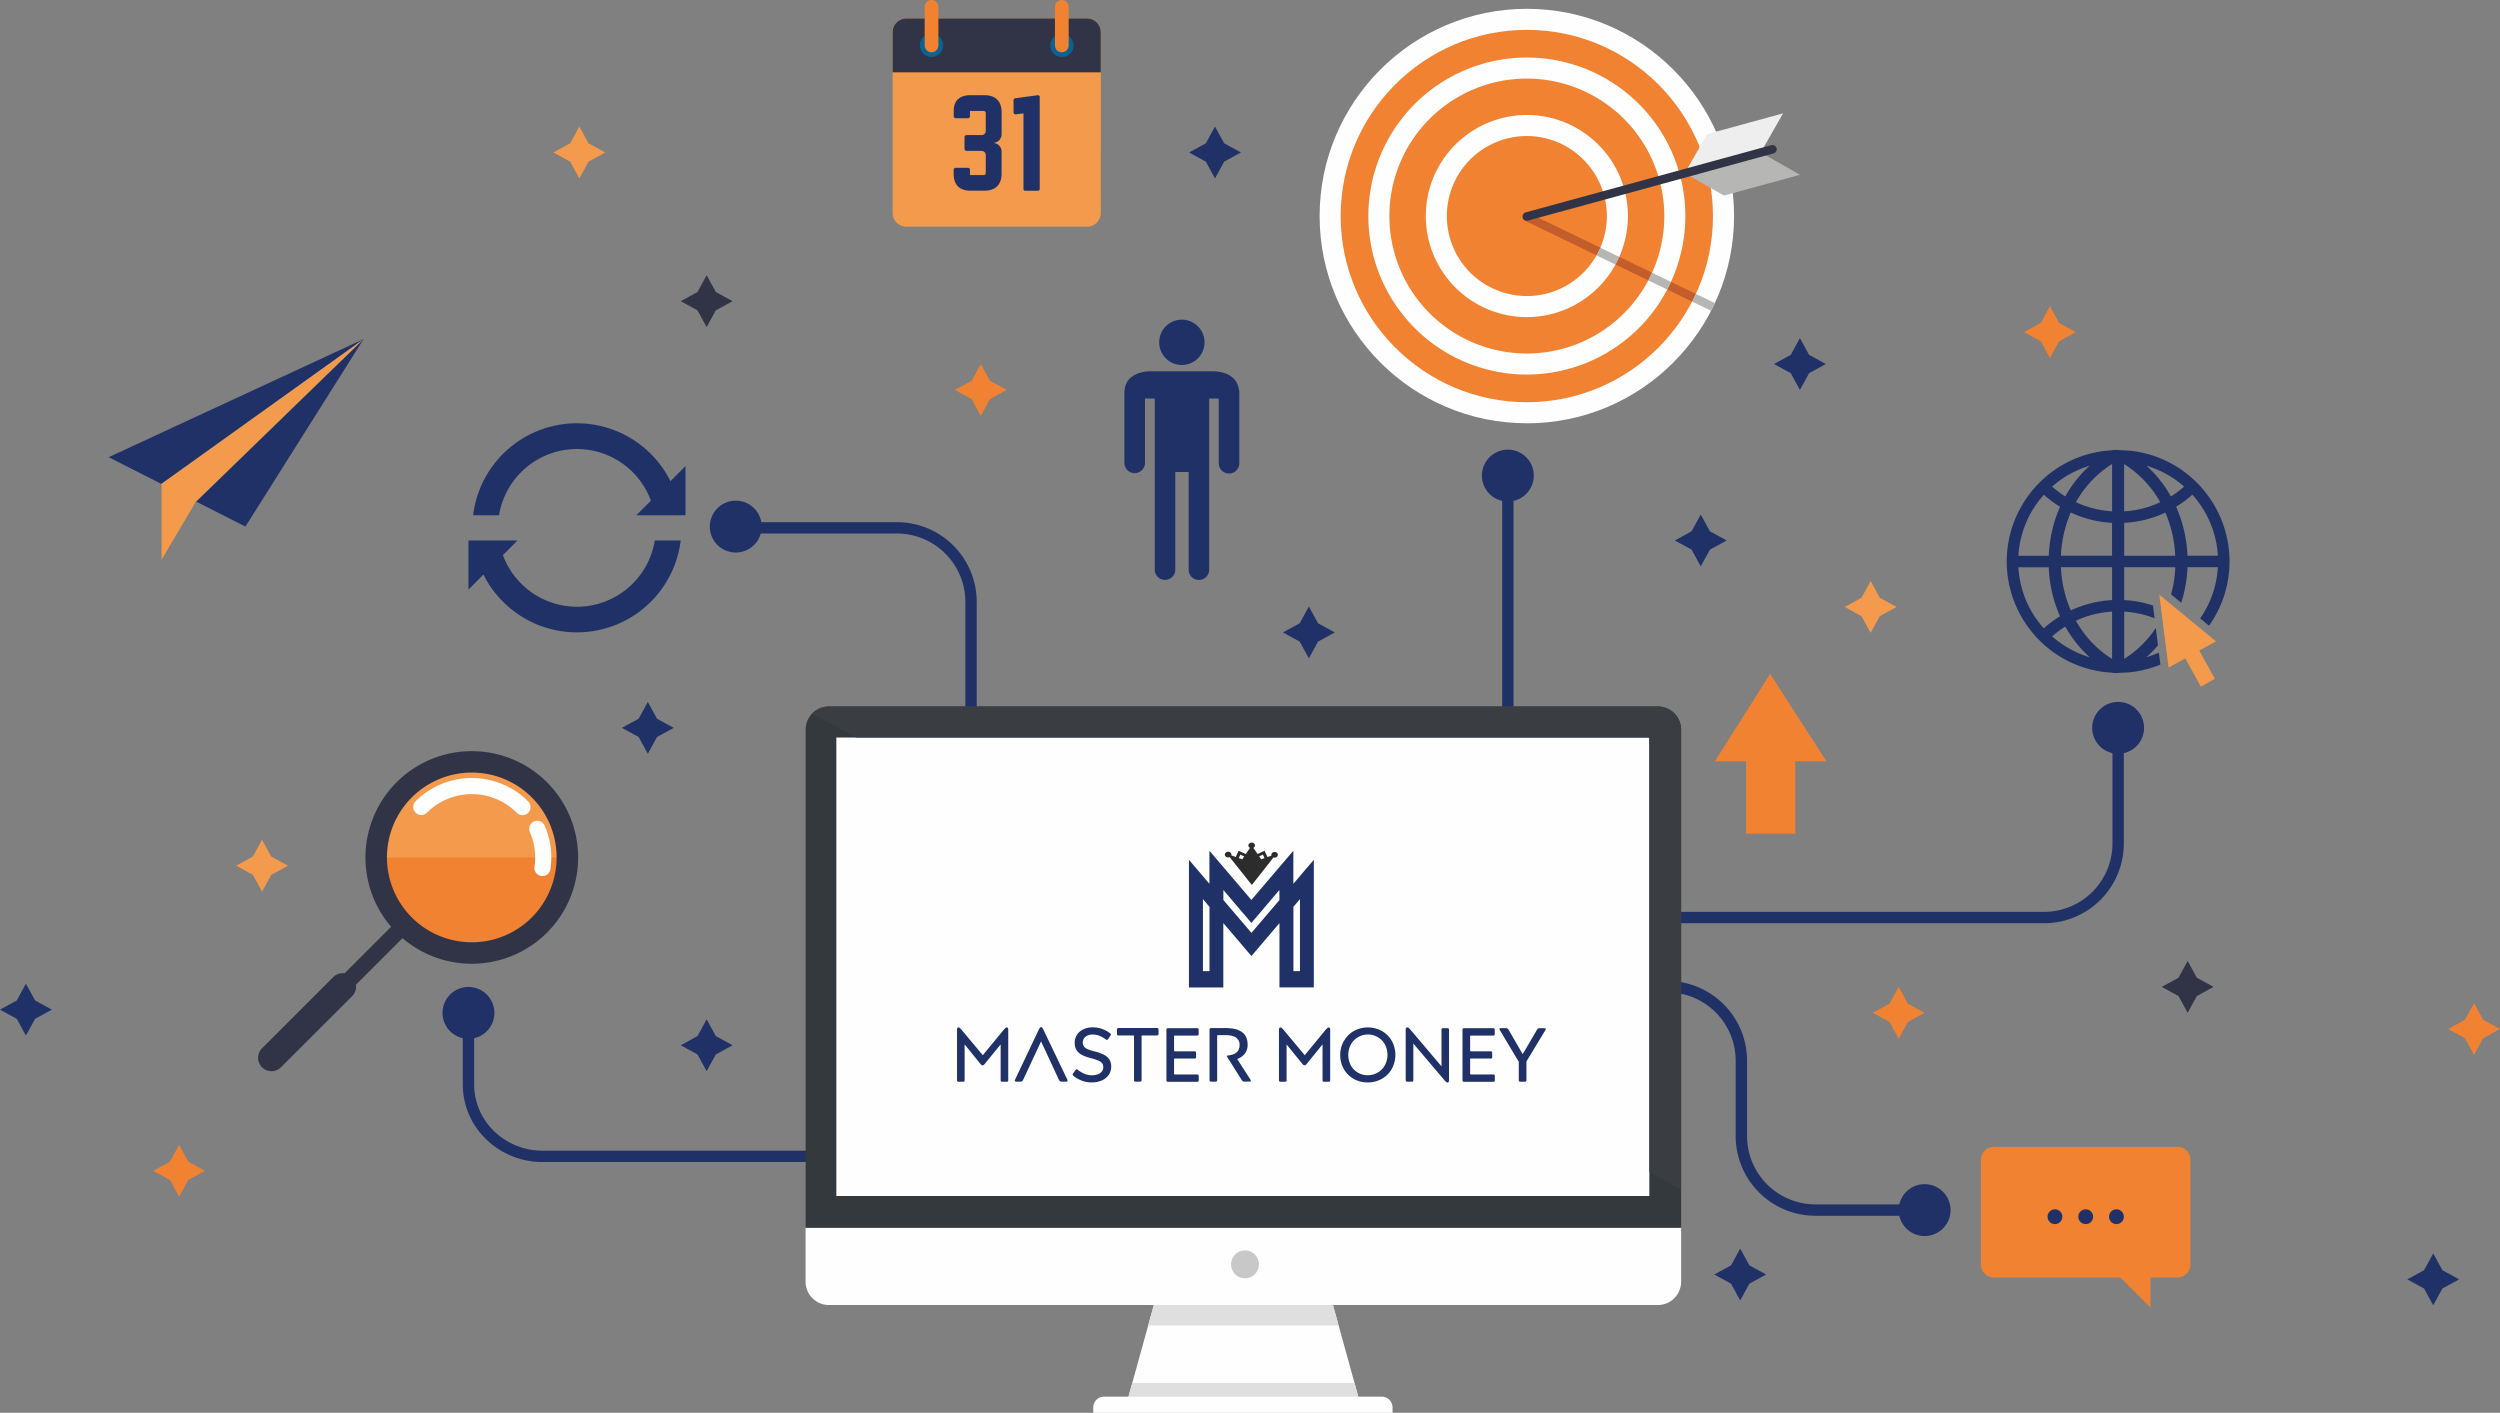 <svg id="Layer_1" data-name="Layer 1" xmlns="http://www.w3.org/2000/svg" viewBox="0 0 1777.62 1004.57"><rect x="0" y="0" width="1777.62" height="1004.57" fill="#808080" stroke="none"/><defs><style>.cls-1{fill:#203167}.cls-2{fill:#f49a4c}.cls-3{fill:#f08232}.cls-4{fill:#fefefe}.cls-5{fill:#c35d2c}.cls-6{fill:#b6b6b5}.cls-8{fill:#303446}.cls-9{fill:none}.cls-10{fill:#086394}</style></defs><path class="cls-1" d="M1368.5 856.38h-77.78a48.64 48.64 0 01-48.48-48.48v-53.82a56.72 56.72 0 00-56.57-56.57h-78a4 4 0 000 8.08h78a48.64 48.64 0 0148.48 48.48v53.83a56.72 56.72 0 0056.57 56.57h77.78a4 4 0 000-8.08zM476.73 342.16a74.32 74.32 0 00-140.31 24.2h18.42a56.09 56.09 0 01108-10.36l-10.36 10.36h34.92v-34.92zm-66.5 89.27a56.19 56.19 0 01-52.63-36.72l10.4-10.42h-34.9v34.92l10.65-10.65A74.32 74.32 0 00484 384.29h-18.39a56.2 56.2 0 01-55.39 47.14zm1091.55-67.86a70.71 70.71 0 01-25.7-6.49 74.69 74.69 0 0125.7-27.14zm0 31.57h-36.36a86.85 86.85 0 017-30.72 78.62 78.62 0 0029.35 7.34v23.38zm0 31.56a78.79 78.79 0 00-29.35 7.34 86.81 86.81 0 01-7-30.72h36.36v23.38zm0 41.81a74.71 74.71 0 01-25.7-27.13 70.64 70.64 0 0125.7-6.49v33.62zm-42.64-16a71.51 71.51 0 019.36-7 85 85 0 0017.38 21.82 71.05 71.05 0 01-26.73-14.86zm-24-49.16h21.61a95.15 95.15 0 008 34.84 79.5 79.5 0 00-11.51 8.57 70.72 70.72 0 01-18.05-43.45zm18.14-51.58a79.27 79.27 0 0011.51 8.57 95.16 95.16 0 00-8 34.84h-21.61a70.73 70.73 0 0118.14-43.4zm32.56-20.6a85 85 0 00-17.33 21.83 71.73 71.73 0 01-9.36-7 71 71 0 0126.74-14.85zm24.51 40.62a78.65 78.65 0 0029.33-7.33 86.74 86.74 0 017 30.72h-36.28v-23.43zm0-41.81a74.76 74.76 0 0125.68 27.14 70.66 70.66 0 01-25.68 6.48v-33.66zM1553 346a71.32 71.32 0 01-9.38 7 85.15 85.15 0 00-17.39-21.84A71 71 0 011553 346zm24 49.15h-21.61a95.34 95.34 0 00-8.06-34.83 79.38 79.38 0 0011.53-8.58 70.75 70.75 0 0118.14 43.39zM1535.1 464a69.92 69.92 0 01-8.84 3.31 83.43 83.43 0 008.18-8.5l-1.56-12.3a73.9 73.9 0 01-22.48 22v-33.63a70.66 70.66 0 0121.61 4.76l-1.16-9.11a79.41 79.41 0 00-20.46-3.84v-23.38h36.36a88 88 0 01-3 19.36l7.21 5.93a96.09 96.09 0 004.46-25.29H1577a70.54 70.54 0 01-12.58 36.4l6.32 5.2a79 79 0 00-6-98.86l.1-.1-2.91-2.9a78.64 78.64 0 00-47.39-22.57h-.4c-1.09-.11-2.19-.19-3.29-.25l-.73-.05h-1.39c-1.77-.14-3.6-.24-5.48-.26a4.2 4.2 0 00-1.62.33h-.29c-1.11.06-2.2.14-3.29.25h-.4a78.61 78.61 0 00-47.39 22.57l-2.91 2.9.09.1a79.06 79.06 0 000 106.35l-.09.1 2.91 2.91a78.62 78.62 0 0047.39 22.57h.4c1.09.11 2.18.19 3.29.26h.29a4.37 4.37 0 001.58.33c1.88 0 3.71-.12 5.48-.27h1.39l.73-.05c1.1-.07 2.2-.14 3.29-.26h.4a78.58 78.58 0 0021.65-5.46l-1.08-8.5z"/><path class="cls-2" d="M1575.68 456.03l-40.3-33.17 6.57 51.79 11.86-6.55 11.08 20.08 10-5.51-11.08-20.09 11.87-6.55z"/><path class="cls-3" d="M1225.52 153.62a139.86 139.86 0 11-139.86-139.87 139.87 139.87 0 01139.86 139.86z"/><path class="cls-4" d="M1085.66 21.24c-73 0-132.38 59.39-132.38 132.38S1012.67 286 1085.66 286 1218 226.61 1218 153.62s-59.34-132.38-132.34-132.38zm0 279.73c-81.25 0-147.35-66.1-147.35-147.35s66.1-147.35 147.35-147.35S1233 72.37 1233 153.62 1166.91 301 1085.66 301z"/><path class="cls-3" d="M1190.89 153.62A105.22 105.22 0 111085.66 48.4a105.22 105.22 0 01105.23 105.22z"/><path class="cls-4" d="M1085.66 55.88a97.74 97.74 0 1097.74 97.74 97.86 97.86 0 00-97.74-97.74zm0 210.44a112.7 112.7 0 11112.7-112.7 112.83 112.83 0 01-112.7 112.7z"/><path class="cls-3" d="M1150 153.62a64.38 64.38 0 11-64.38-64.37 64.38 64.38 0 0164.38 64.37z"/><path class="cls-4" d="M1085.66 96.72a56.89 56.89 0 1056.89 56.89 57 57 0 00-56.89-56.89zm0 128.76a71.86 71.86 0 1171.86-71.86 71.94 71.94 0 01-71.86 71.86z"/><path class="cls-5" d="M1203.22 214.45l-17.72-8.57c.94-1.78 1.83-3.6 2.68-5.44l17.71 8.57q-1.27 2.75-2.67 5.44z"/><path class="cls-6" d="M1216.66 220.95l-13.44-6.5q1.39-2.69 2.67-5.44l13.45 6.5c-.85 1.84-1.75 3.64-2.68 5.44z"/><path class="cls-5" d="M1172 199.36l-23.32-11.27q1.45-2.65 2.69-5.43l23.31 11.27c-.84 1.84-1.73 3.66-2.68 5.43z"/><path class="cls-6" d="M1185.5 205.88l-13.5-6.52c.95-1.78 1.84-3.6 2.68-5.43l13.48 6.51c-.85 1.84-1.74 3.66-2.68 5.44z"/><path class="cls-5" d="M1135.2 181.56l-50.67-24.5a3 3 0 011.32-5.76 3 3 0 011.31.3l50.74 24.53a57.22 57.22 0 01-2.7 5.43z"/><path class="cls-6" d="M1148.7 188.09l-13.49-6.52a57.22 57.22 0 002.7-5.43l13.48 6.52q-1.23 2.77-2.69 5.43z"/><path fill="#efeeef" d="M1213.84 95.37l-15.87 27.82 54.03-14.78 15.87-27.83-54.03 14.79z"/><path class="cls-6" d="M1225.8 139.06l-27.83-15.87 54.03-14.78 27.83 15.87-54.03 14.78z"/><path class="cls-8" d="M1086.46 156.85l174.64-47.78a3 3 0 10-1.59-5.85L1084.86 151a3 3 0 101.6 5.85z"/><path class="cls-2" d="M1336.64 425.05l-6.52-11.92-6.51 11.92-11.92 6.52 11.92 6.52 6.51 11.91 6.52-11.91 11.92-6.52-11.92-6.52z"/><path class="cls-1" d="M508.98 736.71l-6.52-11.92-6.51 11.92-11.92 6.52 11.92 6.52 6.51 11.91 6.52-11.91 11.93-6.52-11.93-6.52zm428.21-293.54l-6.51-11.92-6.53 11.92-11.91 6.52 11.91 6.52 6.53 11.92 6.51-11.92 11.92-6.52-11.92-6.52zm306.7 456.55l-6.52-11.92-6.51 11.92-11.92 6.52 11.92 6.51 6.51 11.92 6.52-11.92 11.92-6.51-11.92-6.52zm-28.05-521.94l-6.52-11.92-6.52 11.92-11.91 6.52 11.91 6.52 6.52 11.91 6.52-11.91 11.92-6.52-11.92-6.52z"/><path class="cls-3" d="M1765.7 725.16l-6.52-11.91-6.52 11.91-11.91 6.52 11.91 6.52 6.52 11.92 6.52-11.92 11.92-6.52-11.92-6.52z"/><path class="cls-2" d="M192.85 609.03l-6.51-11.92-6.53 11.92-11.91 6.52 11.91 6.52 6.53 11.91 6.51-11.91 11.92-6.52-11.92-6.52z"/><path class="cls-1" d="M1286.34 252.32l-6.52-11.92-6.52 11.92-11.91 6.52 11.91 6.51 6.52 11.92 6.52-11.92 11.92-6.51-11.92-6.52zM870.45 101.89l-6.52-11.91-6.52 11.91-11.92 6.53 11.92 6.51 6.52 11.92 6.52-11.92 11.91-6.51-11.91-6.53z"/><path class="cls-2" d="M418.46 101.89l-6.52-11.91-6.52 11.91-11.92 6.53 11.92 6.51 6.52 11.92 6.52-11.92 11.91-6.51-11.91-6.53z"/><path class="cls-1" d="M24.95 711.38l-6.52-11.92-6.51 11.92L0 717.9l11.92 6.52 6.51 11.91 6.52-11.91 11.92-6.52-11.92-6.52zm1711.71 191.79l-6.52-11.92-6.53 11.92-11.91 6.52 11.91 6.51 6.53 11.92 6.52-11.92 11.91-6.51-11.91-6.52zM467.14 511.02l-6.51-11.92-6.52 11.92-11.92 6.52 11.92 6.51 6.52 11.92 6.51-11.92 11.93-6.51-11.93-6.52z"/><path class="cls-3" d="M133.88 825.99l-6.52-11.92-6.51 11.92-11.92 6.52 11.92 6.51 6.51 11.92 6.52-11.92 11.92-6.51-11.92-6.52zm1222.7-112.35l-6.52-11.92-6.52 11.92-11.91 6.52 11.91 6.52 6.52 11.91 6.52-11.91 11.92-6.52-11.92-6.52z"/><path class="cls-8" d="M508.98 207.64l-6.52-11.92-6.51 11.92-11.92 6.51 11.92 6.52 6.51 11.92 6.52-11.92 11.93-6.52-11.93-6.51zm1053.06 487.57l-6.51-11.93-6.52 11.93-11.92 6.51 11.92 6.52 6.52 11.91 6.51-11.91 11.92-6.52-11.92-6.51z"/><path class="cls-3" d="M703.9 270.76l-6.52-11.92-6.52 11.92-11.91 6.51 11.91 6.52 6.52 11.92 6.52-11.92 11.92-6.52-11.92-6.51zm760.23-41.13l-6.52-11.92-6.52 11.92-11.92 6.52 11.92 6.52 6.52 11.91 6.52-11.91 11.92-6.52-11.92-6.52z"/><path class="cls-1" d="M694.49 582.5V427.86a56.71 56.71 0 00-56.57-56.57H523.16a4 4 0 100 8.08h114.77a48.64 48.64 0 0148.48 48.48V582.5a4 4 0 108.08 0zm381.7.89V333.67a4 4 0 00-8.08 0v249.72a4 4 0 008.08 0zm-.27 73.07h377.65a56.72 56.72 0 0056.57-56.57v-82.35a4 4 0 10-8.08 0v82.36a48.64 48.64 0 01-48.49 48.48h-377.65a4 4 0 000 8.08z"/><path class="cls-9" d="M193.06 752.12l50.66-50.66"/><path class="cls-8" d="M186.31 758.87a9.54 9.54 0 010-13.49L237 694.71a9.54 9.54 0 0113.49 13.49l-50.69 50.67a9.53 9.53 0 01-13.49 0z"/><path class="cls-9" d="M248.73 696.45l50.66-50.66"/><path class="cls-8" d="M244.68 700.5a5.72 5.72 0 010-8.1l50.66-50.66a5.73 5.73 0 118.1 8.1l-50.67 50.66a5.72 5.72 0 01-8.1 0z"/><path class="cls-2" d="M383.54 657.78a68 68 0 110-96.14 68 68 0 010 96.14z"/><path class="cls-3" d="M287.41 657.77a68 68 0 00116-48.07h-136a67.75 67.75 0 0019.91 48.07z"/><path class="cls-8" d="M378.14 567a60.34 60.34 0 100 85.34 60.42 60.42 0 000-85.34zM282 663.17a75.61 75.61 0 11106.93 0 75.7 75.7 0 01-106.93 0z"/><path class="cls-4" d="M381.65 621.28a5.72 5.72 0 01-1.62-4.89 45.17 45.17 0 00-3.29-24.81 5.73 5.73 0 0110.5-4.59 56.73 56.73 0 014.13 31.08 5.73 5.73 0 01-9.71 3.21zm-86.15-43.44a5.73 5.73 0 010-8.1 56.59 56.59 0 0179.94 0 5.73 5.73 0 11-8.1 8.1 45.12 45.12 0 00-63.74 0 5.73 5.73 0 01-8.1 0z"/><path class="cls-3" d="M1548.34 815.48h-130.62a9.2 9.2 0 00-9.19 9.2v74.49a9.2 9.2 0 009.19 9.2h90l21.41 21.42v-21.43h19.16a9.2 9.2 0 009.19-9.2v-74.49a9.2 9.2 0 00-9.19-9.2z"/><path class="cls-1" d="M1466.43 865.14a5.26 5.26 0 11-5.27-5.26 5.27 5.27 0 015.27 5.26zm21.87 0a5.26 5.26 0 11-5.26-5.26 5.27 5.27 0 015.26 5.26zm21.86 0a5.26 5.26 0 11-5.26-5.26 5.26 5.26 0 015.26 5.26zM329.06 720.2v51a54.17 54.17 0 0016.66 38.92 57.19 57.19 0 0039.91 16.13h327a4 4 0 100-8.08h-327a49.11 49.11 0 01-34.28-13.84 46.08 46.08 0 01-14.21-33.12v-51a4 4 0 00-8.08 0zm511.31-460.67a16.12 16.12 0 10-16.13-16.11 16.13 16.13 0 0016.13 16.11zm40.43 17.08c-1.95-13.53-19.31-12.61-19.31-12.61h-42.44s-18.65-1-19.49 14.16l-.06.76v50.18a7.32 7.32 0 1014.64 0v-45.72h6.95v121.67a7.29 7.29 0 1014.59 0V335.6h9.5v69.46a7.3 7.3 0 0014.61 0V283.38h6.79v45.71a7.32 7.32 0 1014.63 0v-50.18a6.21 6.21 0 00-.41-2.3z"/><path class="cls-3" d="M1298.7 541.35l-40.03-62.2-39.33 62.2h22.17v51.44h35.03v-51.44h22.16z"/><path class="cls-1" d="M77.25 325.09l97.25 49.33 84.04-133.32-181.29 83.99z"/><path class="cls-10" d="M258.54 241.1L114.7 344.08v54.46l24.77-41.89L258.54 241.1z"/><path class="cls-2" d="M258.54 241.1L114.7 344.08v54.46l24.77-41.89L258.54 241.1zm524.17-89.7a9.76 9.76 0 01-9.76 9.76H644.46a9.76 9.76 0 01-9.76-9.76V22.91a9.76 9.76 0 019.76-9.76H773a9.76 9.76 0 019.76 9.76z"/><path class="cls-8" d="M634.7 22.91v28.5h148v-28.5a9.76 9.76 0 00-9.7-9.76H644.46a9.76 9.76 0 00-9.76 9.76z"/><path class="cls-10" d="M670.64 32.27a8.28 8.28 0 11-8.28-8.27 8.28 8.28 0 018.28 8.27zm92.69 0A8.28 8.28 0 11755 24a8.28 8.28 0 018.33 8.27z"/><path class="cls-3" d="M662.36 37.16a4.88 4.88 0 01-4.88-4.88V4.88a4.88 4.88 0 019.76 0v27.4a4.88 4.88 0 01-4.88 4.88zm92.64 0a4.88 4.88 0 01-4.88-4.88V4.88a4.88 4.88 0 019.76 0v27.4a4.88 4.88 0 01-4.88 4.88z"/><path class="cls-1" d="M712.18 95.55a6.13 6.13 0 01-5.35 6v.17a6.13 6.13 0 015.35 6v15.63c0 8-4.34 12.23-12.32 12.23H690c-7.73 0-11.89-4.16-11.89-11.89V121a1.52 1.52 0 011.7-1.7H688a1.52 1.52 0 011.7 1.7v3.48h9.52a1.52 1.52 0 001.7-1.7v-12.11c0-2.2-1.1-3.39-3.4-3.39h-10a1.53 1.53 0 01-1.7-1.7v-7.82a1.52 1.52 0 011.7-1.7h10c2.21 0 3.4-1.19 3.4-3.31V80.6a1.52 1.52 0 00-1.7-1.7h-9.52v3.48a1.53 1.53 0 01-1.7 1.7h-8.16a1.53 1.53 0 01-1.7-1.7V78.9c0-7.31 4.16-11.22 11.89-11.22h9.85c8 0 12.32 4.25 12.32 12.24v15.63zm25.75-27.87a1.25 1.25 0 011.36 1.32v65.25a1.25 1.25 0 01-1.36 1.36h-8.83a1.21 1.21 0 01-1.36-1.36V80.6l-5.27.67a1.41 1.41 0 01-1.78-1.53v-8.15a1.57 1.57 0 011.62-1.78zM541.6 374.42A18.44 18.44 0 11523.16 356a18.44 18.44 0 0118.44 18.42zm548.99-36.26a18.44 18.44 0 11-18.44-18.44 18.44 18.44 0 0118.44 18.44zm433.94 179.38a18.44 18.44 0 11-18.44-18.44 18.44 18.44 0 0118.44 18.44zm-137.59 342.89A18.44 18.44 0 111368.5 842a18.44 18.44 0 0118.44 18.43zM351.54 720.2a18.44 18.44 0 11-18.44-18.43 18.44 18.44 0 0118.44 18.43z"/><path class="cls-4" d="M946.33 922.64H821.9l-20.86 75.42h166.15l-20.86-75.42z"/><path d="M946.33 922.64H821.9l-5.5 19.9h135.43l-5.5-19.9zm-145.29 75.42h166.15l-4.07-14.71H805.11l-4.07 14.71z" fill="#dfdfe0"/><path class="cls-4" d="M982.52 993.08H785a7.65 7.65 0 00-7.65 7.65v3.84h212.81v-3.84a7.65 7.65 0 00-7.64-7.65zM572.82 873v38.36a16.57 16.57 0 0016.57 16.57h589.4a16.57 16.57 0 0016.57-16.57V873H572.82z"/><path d="M1195.36 518.89a16.57 16.57 0 00-16.57-16.57h-589.4a16.57 16.57 0 00-16.57 16.57V873h622.54V518.89z" fill="#34393e"/><path class="cls-4" d="M594.68 850.41h578.07V524.42H594.68v325.99z"/><path d="M895.15 899a9.9 9.9 0 11-9.9-9.89 9.9 9.9 0 019.9 9.89z" fill="#c8c8c9"/><path d="M1195.36 845.71l-22.61-12.38V524.42H608.69l-31.17-17.07a16.5 16.5 0 0111.6-5h589.68a16.57 16.57 0 0116.57 16.57v326.79z" fill="#3a3e43"/><g id="_2292829873712" data-name="2292829873712"><path class="cls-1" d="M919.63 628.42v-23.5l-29.84 35-29.84-35v23.47l-14.55-17v90.73h24.43v-45.78l20 23.44 19.92-23.4v45.7h24.43v-90.73l-14.55 17.07zM860 690.52h-4.66v-51.21l4.66 5.48zm29.88-27.14l-20-23.44v-7.11l19.92 23.4 19.92-23.4V640l-19.92 23.37zm34.46 27.14h-4.66v-45.74l4.66-5.48z"/><path d="M906.33 605.84a2.2 2.2 0 00-2.35 2 1.59 1.59 0 00.11.57l-2.85 1-2.06-4.48-5 2.31-3-4.37a2 2 0 001.17-1.71 2.15 2.15 0 00-2.35-2 2.2 2.2 0 00-2.35 2 1.88 1.88 0 001.17 1.71l-3 4.41-5.12-2.38-2 4.45-3.2-1.14a1.46 1.46 0 00.11-.57 2.15 2.15 0 00-2.35-2 2.2 2.2 0 00-2.35 2 2.15 2.15 0 002.35 2 2.6 2.6 0 001.07-.21l15.79 19.84 15.36-19.56a2.78 2.78 0 00.78.11 2.2 2.2 0 002.35-2 2.05 2.05 0 00-2.24-2zm-23 5.16l-2.49-.89 1.1-2.42 2.77 1.28-1.39 2zm13.44 0l-1.42-2.1 2.63-1.24 1.14 2.49z" fill="#2c2c2c"/><path class="cls-1" d="M685.9 767.91a1.34 1.34 0 01-.28 1 1.31 1.31 0 01-.92.25h-3a1.31 1.31 0 01-.92-.25 1.29 1.29 0 01-.28-1v-35.56a2.68 2.68 0 01.25-1.35.89.89 0 01.85-.43 1.27 1.27 0 01.85.36c.28.25.68.64 1.21 1.21l15.15 18.17 14.94-18.17c.57-.6 1-1 1.24-1.24a1.25 1.25 0 01.82-.32.93.93 0 01.85.43 2.68 2.68 0 01.25 1.35v35.57a1.35 1.35 0 01-.28 1 1.31 1.31 0 01-.92.25h-3a1.31 1.31 0 01-.92-.25 1.29 1.29 0 01-.28-1v-25.31L700.58 756a5.5 5.5 0 01-1.1 1.21 1.21 1.21 0 01-.82.28 1.42 1.42 0 01-.82-.28 10.68 10.68 0 01-1.1-1.21l-10.84-13.38v25.29zm41.75-.43a3.48 3.48 0 01-.85 1.32 2.17 2.17 0 01-1.32.32h-2.81c-.71 0-1.1-.25-1.1-.71a3.06 3.06 0 01.28-.92l16.33-34.43a12.64 12.64 0 011.21-2.21 1.08 1.08 0 01.92-.5 1.1 1.1 0 01.85.5 16.86 16.86 0 011.17 2.21l16.5 34.43a3.07 3.07 0 01.28.92c0 .46-.39.71-1.14.71h-3a2.13 2.13 0 01-1.28-.32 3.59 3.59 0 01-.89-1.32l-12.55-27zm37.91-7.18a1.62 1.62 0 01.82.43q5 3.84 9.92 3.84a12.34 12.34 0 004.34-.71 6.11 6.11 0 002.84-2 4.93 4.93 0 001-3.06 4.58 4.58 0 00-.82-2.77 6.53 6.53 0 00-2.63-1.89 39.37 39.37 0 00-5.12-1.67 30.38 30.38 0 01-6.44-2.28 10.14 10.14 0 01-3.91-3.38 9.23 9.23 0 01-1.39-5.23 10.37 10.37 0 011.67-5.9 11 11 0 014.59-3.84 15.48 15.48 0 016.57-1.34 19.63 19.63 0 0112.38 4.3 2 2 0 01.39.39.59.59 0 01.14.39.93.93 0 01-.11.39c-.07.14-.18.32-.28.5l-1.57 2.35a2.89 2.89 0 01-.39.46.59.59 0 01-.39.14 1.78 1.78 0 01-.92-.39 21.39 21.39 0 00-4.45-2.49 13 13 0 00-4.84-.92 9.09 9.09 0 00-3.66.68 5.74 5.74 0 00-2.49 2 5.06 5.06 0 00-.89 3 4.42 4.42 0 00.89 2.88 6.76 6.76 0 002.67 1.89 32.28 32.28 0 004.8 1.53A30.39 30.39 0 01785 750a9.72 9.72 0 013.84 3.38 9.21 9.21 0 011.28 5 10.27 10.27 0 01-1.78 5.94 11.66 11.66 0 01-4.94 3.95 17.78 17.78 0 01-7.22 1.39 19.5 19.5 0 01-6.93-1.24 21.5 21.5 0 01-5.94-3.41 1.5 1.5 0 01-.6-.92 1.79 1.79 0 01.39-.92l1.64-2.28c.32-.39.57-.6.82-.6zM823.5 736a1.31 1.31 0 01-.92.25h-10.21c-.25 0-.43 0-.5.14a.6.6 0 00-.14.46v31a1.34 1.34 0 01-.28 1 1.3 1.3 0 01-.92.25h-3a1.31 1.31 0 01-.92-.25 1.29 1.29 0 01-.28-1v-31a.6.6 0 00-.14-.46.64.64 0 00-.5-.14h-10.25a1.31 1.31 0 01-.92-.25 1.29 1.29 0 01-.28-1v-2.77a1.35 1.35 0 01.28-1 1.31 1.31 0 01.92-.25h27.14a1.31 1.31 0 01.92.25 1.34 1.34 0 01.28 1V735c0 .5-.11.82-.28 1zm28.56 28.18a1.34 1.34 0 01.29 1v2.77a1.34 1.34 0 01-.29 1 1.31 1.31 0 01-.93.25h-20.55a1.31 1.31 0 01-.92-.25 1.29 1.29 0 01-.28-1v-35.6a1.34 1.34 0 01.28-1 1.31 1.31 0 01.92-.25h20.52a1.31 1.31 0 01.93.25 1.34 1.34 0 01.28 1v2.77a1.34 1.34 0 01-.28 1 1.31 1.31 0 01-.93.25h-15.65c-.25 0-.43 0-.5.14a.61.61 0 00-.14.46v9.92c0 .25 0 .43.14.5a.64.64 0 00.5.14h13.8a1.31 1.31 0 01.92.25 1.34 1.34 0 01.29 1v2.7a1 1 0 01-1.21 1.21h-13.8c-.25 0-.43 0-.5.14a.61.61 0 00-.14.46v10.11a.61.61 0 00.14.46.64.64 0 00.5.14h15.68a1.35 1.35 0 01.93.18zm13.12 4.69a1.31 1.31 0 01-.93.25h-3a1.31 1.31 0 01-.93-.25 1.29 1.29 0 01-.28-1v-35.6a1.35 1.35 0 01.28-1 1.31 1.31 0 01.93-.25h10.39q15.47 0 15.47 11.77a10.13 10.13 0 01-2 6.44 11.68 11.68 0 01-5.44 3.73l9.33 14.53a1.87 1.87 0 01.43 1 .51.51 0 01-.28.46 2 2 0 01-.89.14h-3.2a2.64 2.64 0 01-1.35-.28 3.74 3.74 0 01-1-1.21l-10-15.86a1.31 1.31 0 01-.32-.75c0-.28.28-.46.82-.5 5.48-.57 8.18-3 8.18-7.33a6 6 0 00-2.56-5.41q-2.56-1.71-7.47-1.71h-5.23a.73.73 0 00-.53.14.64.64 0 00-.14.5v31.19a1.34 1.34 0 01-.29 1zm49.65-.96a1.34 1.34 0 01-.28 1 1.31 1.31 0 01-.93.25h-3a1.31 1.31 0 01-.93-.25 1.29 1.29 0 01-.28-1v-35.56a2.68 2.68 0 01.25-1.35.89.89 0 01.85-.43 1.27 1.27 0 01.85.36c.28.25.68.64 1.21 1.21l15.15 18.17 14.94-18.17c.57-.6 1-1 1.24-1.24a1.25 1.25 0 01.82-.32.93.93 0 01.85.43 2.68 2.68 0 01.25 1.35v35.57a1.34 1.34 0 01-.29 1 1.31 1.31 0 01-.92.25h-3a1.31 1.31 0 01-.93-.25 1.29 1.29 0 01-.29-1v-25.31L929.52 756a5.5 5.5 0 01-1.1 1.21 1.21 1.21 0 01-.82.28 1.42 1.42 0 01-.82-.28 10.8 10.8 0 01-1.1-1.21l-10.85-13.34v25.29zm40.79-27.7a18.53 18.53 0 017-7.11 20.85 20.85 0 0120 0 18.67 18.67 0 017 7 20.73 20.73 0 010 20 18.45 18.45 0 01-7.08 7 20 20 0 01-10.1 2.56 19.79 19.79 0 01-9.92-2.53 18.47 18.47 0 01-7-7 19.55 19.55 0 01-2.56-9.92 20.52 20.52 0 012.6-10.1zm4.91 17.36a13 13 0 005 5.12 13.63 13.63 0 007 1.85 13.87 13.87 0 007.08-1.89 13.47 13.47 0 005.09-5.19 15.73 15.73 0 000-14.87 13.19 13.19 0 00-5.05-5.12 13.87 13.87 0 00-19.13 5.23 16 16 0 000 14.87zm64.66-26.22a1.31 1.31 0 01.93-.25h3a1.31 1.31 0 01.92.25 1.34 1.34 0 01.29 1v35.6c0 1.21-.36 1.78-1.1 1.78a1.52 1.52 0 01-.92-.36A10.82 10.82 0 011027 768l-22.05-26v25.89a1.34 1.34 0 01-.29 1 1.31 1.31 0 01-.93.25h-3a1.31 1.31 0 01-.92-.25 1.29 1.29 0 01-.29-1v-35.6a2.64 2.64 0 01.29-1.35.93.93 0 01.85-.43 1.52 1.52 0 01.93.36 11.15 11.15 0 011.32 1.32l22.05 26v-25.88a1.54 1.54 0 01.29-1zm37.41 32.83a1.34 1.34 0 01.28 1v2.77a1.34 1.34 0 01-.28 1 1.31 1.31 0 01-.93.25h-20.56a1.31 1.31 0 01-.93-.25 1.29 1.29 0 01-.28-1v-35.6a1.34 1.34 0 01.28-1 1.31 1.31 0 01.93-.25h20.52a1.31 1.31 0 01.92.25 1.34 1.34 0 01.29 1v2.77a1.34 1.34 0 01-.29 1 1.31 1.31 0 01-.92.25H1046a.74.74 0 00-.53.14.61.61 0 00-.14.46v9.92c0 .25 0 .43.14.5s.25.14.53.14h13.8a1.31 1.31 0 01.93.25 1.34 1.34 0 01.28 1v2.7a1 1 0 01-1.21 1.21H1046a.74.74 0 00-.53.14.61.61 0 00-.14.46v10.11a.61.61 0 00.14.46c.11.11.25.14.53.14h15.68a1.35 1.35 0 01.93.18zm30.13-31.73a3.48 3.48 0 01.92-1.1 2.62 2.62 0 011.24-.25h3.2a1.44 1.44 0 01.75.18.5.5 0 01.28.43 2.23 2.23 0 01-.28.75l-13.48 22.3v13.16a1.34 1.34 0 01-.29 1 1.31 1.31 0 01-.93.25h-3a1.31 1.31 0 01-.92-.25 1.29 1.29 0 01-.29-1V755l-13.48-22.58a2.24 2.24 0 01-.29-.75.48.48 0 01.25-.46 1.39 1.39 0 01.75-.14h3.38a2.54 2.54 0 011.32.25 4 4 0 01.93 1.1l9.92 17.14z"/></g></svg>